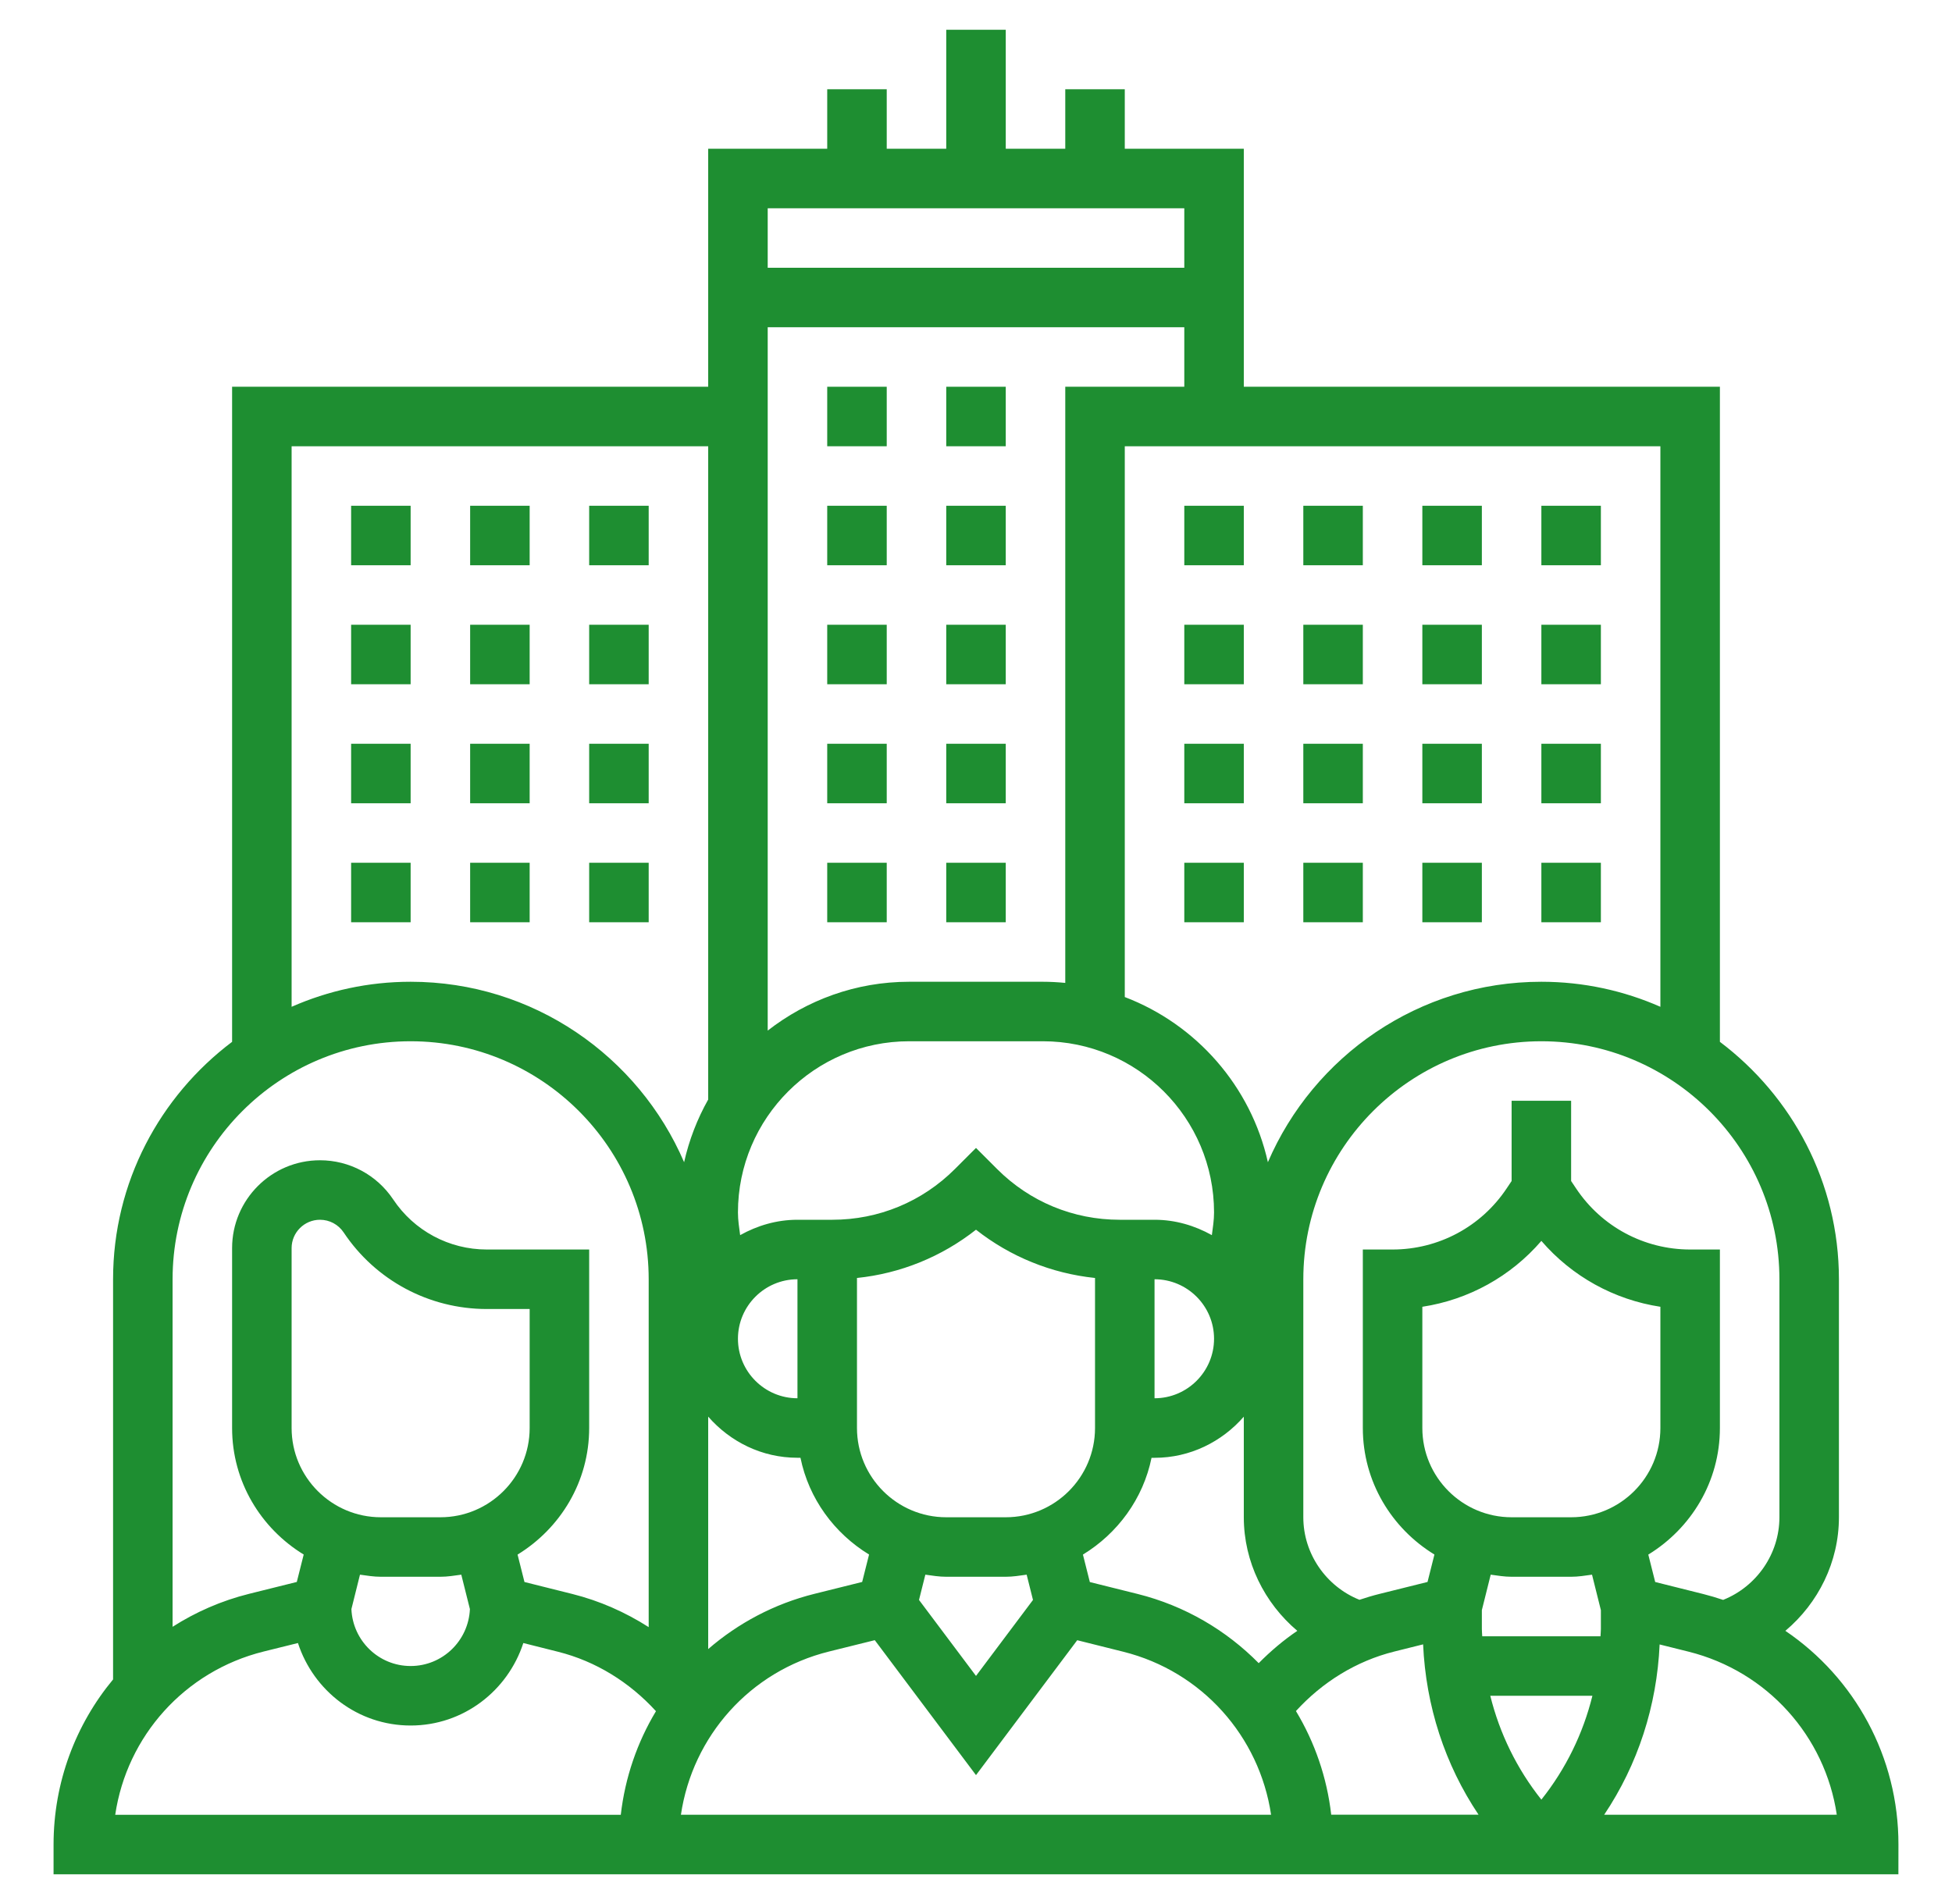 <svg width="41" height="40" viewBox="0 0 41 40" fill="none" xmlns="http://www.w3.org/2000/svg">
<path d="M37.5 34.261C38.191 33.679 38.625 32.815 38.625 31.875V26.875C38.625 24.836 37.639 23.029 36.125 21.887V8.125H26.125V3.125H23.625V1.875H22.375V3.125H21.125V0.625H19.875V3.125H18.625V1.875H17.375V3.125H14.875V8.125H4.875V21.887C3.361 23.029 2.375 24.836 2.375 26.875V35.282C1.589 36.23 1.125 37.442 1.125 38.75V39.375H39.874L39.875 38.751C39.878 36.909 38.956 35.248 37.5 34.261ZM37.375 26.875V31.875C37.375 32.644 36.896 33.33 36.193 33.611C36.056 33.565 35.916 33.523 35.773 33.487L34.766 33.235L34.621 32.659C35.519 32.109 36.125 31.128 36.125 30V26.25H35.5C34.536 26.25 33.64 25.771 33.105 24.968L33 24.811V23.125H31.75V24.811L31.645 24.968C31.11 25.771 30.214 26.25 29.25 26.25H28.625V30C28.625 31.128 29.231 32.109 30.129 32.658L29.984 33.234L28.984 33.483C28.838 33.519 28.695 33.562 28.554 33.609C27.854 33.328 27.375 32.642 27.375 31.875V26.875C27.375 24.118 29.618 21.875 32.375 21.875C35.132 21.875 37.375 24.118 37.375 26.875ZM25.5 25.471C25.5 25.633 25.475 25.789 25.454 25.948C25.095 25.748 24.689 25.625 24.25 25.625H23.625H23.517C22.544 25.625 21.629 25.246 20.942 24.558L20.5 24.116L20.058 24.558C19.37 25.246 18.456 25.625 17.483 25.625H17.375H16.75C16.311 25.625 15.905 25.748 15.546 25.948C15.525 25.789 15.5 25.633 15.5 25.471C15.5 23.488 17.113 21.875 19.096 21.875H21.904C23.887 21.875 25.5 23.488 25.5 25.471ZM26.438 34.94C25.758 34.251 24.891 33.736 23.898 33.487L22.891 33.236L22.746 32.659C23.474 32.214 24.011 31.488 24.187 30.626H24.25C25.001 30.626 25.666 30.287 26.125 29.762V31.875C26.125 32.814 26.559 33.678 27.249 34.261C26.957 34.459 26.687 34.688 26.438 34.94ZM14.875 34.644V29.761C15.334 30.286 15.999 30.625 16.75 30.625H16.813C16.989 31.488 17.526 32.213 18.254 32.658L18.109 33.234L17.109 33.483C16.26 33.694 15.503 34.101 14.875 34.644ZM16.75 29.375C16.061 29.375 15.5 28.814 15.5 28.125C15.5 27.436 16.061 26.875 16.75 26.875V29.375ZM21.125 31.875H19.875C18.841 31.875 18 31.034 18 30V26.848C18.916 26.753 19.777 26.403 20.5 25.834C21.223 26.403 22.084 26.752 23 26.848V30C23 31.034 22.159 31.875 21.125 31.875ZM19.436 33.081C19.581 33.101 19.725 33.125 19.875 33.125H21.125C21.275 33.125 21.419 33.101 21.564 33.081L21.697 33.612L20.5 35.208L19.303 33.612L19.436 33.081ZM24.25 26.875C24.939 26.875 25.5 27.436 25.5 28.125C25.5 28.814 24.939 29.375 24.25 29.375V26.875ZM17.411 34.696L18.374 34.457L20.5 37.292L22.626 34.458L23.594 34.7C25.249 35.114 26.453 36.479 26.698 38.125H14.302C14.546 36.476 15.752 35.108 17.411 34.696ZM27.22 35.946C27.773 35.34 28.486 34.895 29.286 34.696L29.891 34.545C29.949 35.837 30.347 37.067 31.056 38.124H27.961C27.871 37.339 27.614 36.6 27.22 35.946ZM32.375 26.069C33.018 26.816 33.904 27.305 34.875 27.453V30C34.875 31.034 34.034 31.875 33 31.875H31.75C30.716 31.875 29.875 31.034 29.875 30V27.453C30.846 27.305 31.732 26.816 32.375 26.069ZM31.75 33.125H33C33.15 33.125 33.294 33.101 33.439 33.081L33.625 33.826V34.223C33.625 34.274 33.619 34.324 33.617 34.375H31.133C31.131 34.324 31.125 34.274 31.125 34.223V33.826L31.311 33.081C31.456 33.101 31.6 33.125 31.75 33.125ZM31.302 35.625H33.447C33.251 36.419 32.889 37.161 32.375 37.807C31.861 37.161 31.499 36.419 31.302 35.625ZM34.875 21.151C34.109 20.814 33.264 20.625 32.375 20.625C29.802 20.625 27.588 22.189 26.631 24.416C26.274 22.819 25.128 21.52 23.625 20.946V9.375H34.875V21.151ZM22.375 8.125V20.649C22.22 20.634 22.063 20.625 21.904 20.625H19.096C17.976 20.625 16.947 21.011 16.125 21.651V6.875H24.875V8.125H22.375ZM24.875 4.375V5.625H16.125V4.375H24.875ZM6.125 9.375H14.875V23.099C14.646 23.506 14.474 23.948 14.369 24.416C13.412 22.189 11.198 20.625 8.625 20.625C7.736 20.625 6.891 20.814 6.125 21.151V9.375ZM8.625 21.875C11.382 21.875 13.625 24.118 13.625 26.875V34.183C13.134 33.869 12.594 33.63 12.023 33.487L11.016 33.235L10.871 32.659C11.769 32.109 12.375 31.128 12.375 30V26.25H10.225C9.432 26.25 8.697 25.856 8.258 25.197C7.914 24.683 7.34 24.375 6.721 24.375C5.703 24.375 4.875 25.203 4.875 26.22V30C4.875 31.128 5.481 32.109 6.379 32.658L6.234 33.234L5.234 33.483C4.651 33.628 4.111 33.866 3.625 34.176V26.875C3.625 24.118 5.868 21.875 8.625 21.875ZM9.25 31.875H8C6.966 31.875 6.125 31.034 6.125 30V26.22C6.125 25.892 6.393 25.625 6.721 25.625C6.921 25.625 7.106 25.724 7.218 25.891C7.889 26.898 9.013 27.5 10.225 27.5H11.125V30C11.125 31.034 10.284 31.875 9.25 31.875ZM7.561 33.081C7.706 33.101 7.85 33.125 8 33.125H9.25C9.4 33.125 9.544 33.101 9.689 33.081L9.87 33.804C9.841 34.468 9.296 35 8.625 35C7.954 35 7.409 34.468 7.381 33.804L7.561 33.081ZM5.536 34.696L6.258 34.517C6.584 35.519 7.515 36.25 8.625 36.25C9.734 36.25 10.666 35.519 10.992 34.517L11.719 34.7C12.516 34.899 13.227 35.344 13.778 35.949C13.386 36.601 13.129 37.339 13.039 38.126H2.42C2.664 36.474 3.877 35.109 5.536 34.696ZM33.694 38.125C34.403 37.068 34.801 35.838 34.859 34.547L35.469 34.699C37.125 35.114 38.335 36.478 38.58 38.124L33.694 38.125Z" fill="#1E8E31"/>
<path d="M17.375 8.125H18.625V9.375H17.375V8.125Z" fill="#1E8E31"/>
<path d="M19.875 8.125H21.125V9.375H19.875V8.125Z" fill="#1E8E31"/>
<path d="M17.375 10.625H18.625V11.875H17.375V10.625Z" fill="#1E8E31"/>
<path d="M19.875 10.625H21.125V11.875H19.875V10.625Z" fill="#1E8E31"/>
<path d="M19.875 13.125H21.125V14.375H19.875V13.125Z" fill="#1E8E31"/>
<path d="M17.375 13.125H18.625V14.375H17.375V13.125Z" fill="#1E8E31"/>
<path d="M17.375 15.625H18.625V16.875H17.375V15.625Z" fill="#1E8E31"/>
<path d="M19.875 15.625H21.125V16.875H19.875V15.625Z" fill="#1E8E31"/>
<path d="M19.875 18.125H21.125V19.375H19.875V18.125Z" fill="#1E8E31"/>
<path d="M17.375 18.125H18.625V19.375H17.375V18.125Z" fill="#1E8E31"/>
<path d="M24.875 10.625H26.125V11.875H24.875V10.625Z" fill="#1E8E31"/>
<path d="M24.875 15.625H26.125V16.875H24.875V15.625Z" fill="#1E8E31"/>
<path d="M24.875 13.125H26.125V14.375H24.875V13.125Z" fill="#1E8E31"/>
<path d="M24.875 18.125H26.125V19.375H24.875V18.125Z" fill="#1E8E31"/>
<path d="M27.375 10.625H28.625V11.875H27.375V10.625Z" fill="#1E8E31"/>
<path d="M27.375 18.125H28.625V19.375H27.375V18.125Z" fill="#1E8E31"/>
<path d="M27.375 15.625H28.625V16.875H27.375V15.625Z" fill="#1E8E31"/>
<path d="M27.375 13.125H28.625V14.375H27.375V13.125Z" fill="#1E8E31"/>
<path d="M29.875 10.625H31.125V11.875H29.875V10.625Z" fill="#1E8E31"/>
<path d="M29.875 13.125H31.125V14.375H29.875V13.125Z" fill="#1E8E31"/>
<path d="M29.875 15.625H31.125V16.875H29.875V15.625Z" fill="#1E8E31"/>
<path d="M29.875 18.125H31.125V19.375H29.875V18.125Z" fill="#1E8E31"/>
<path d="M32.375 10.625H33.625V11.875H32.375V10.625Z" fill="#1E8E31"/>
<path d="M32.375 15.625H33.625V16.875H32.375V15.625Z" fill="#1E8E31"/>
<path d="M32.375 13.125H33.625V14.375H32.375V13.125Z" fill="#1E8E31"/>
<path d="M32.375 18.125H33.625V19.375H32.375V18.125Z" fill="#1E8E31"/>
<path d="M7.375 18.125H8.625V19.375H7.375V18.125Z" fill="#1E8E31"/>
<path d="M7.375 13.125H8.625V14.375H7.375V13.125Z" fill="#1E8E31"/>
<path d="M7.375 10.625H8.625V11.875H7.375V10.625Z" fill="#1E8E31"/>
<path d="M7.375 15.625H8.625V16.875H7.375V15.625Z" fill="#1E8E31"/>
<path d="M9.875 18.125H11.125V19.375H9.875V18.125Z" fill="#1E8E31"/>
<path d="M9.875 15.625H11.125V16.875H9.875V15.625Z" fill="#1E8E31"/>
<path d="M9.875 13.125H11.125V14.375H9.875V13.125Z" fill="#1E8E31"/>
<path d="M9.875 10.625H11.125V11.875H9.875V10.625Z" fill="#1E8E31"/>
<path d="M12.375 15.625H13.625V16.875H12.375V15.625Z" fill="#1E8E31"/>
<path d="M12.375 18.125H13.625V19.375H12.375V18.125Z" fill="#1E8E31"/>
<path d="M12.375 13.125H13.625V14.375H12.375V13.125Z" fill="#1E8E31"/>
<path d="M12.375 10.625H13.625V11.875H12.375V10.625Z" fill="#1E8E31"/>
</svg>
